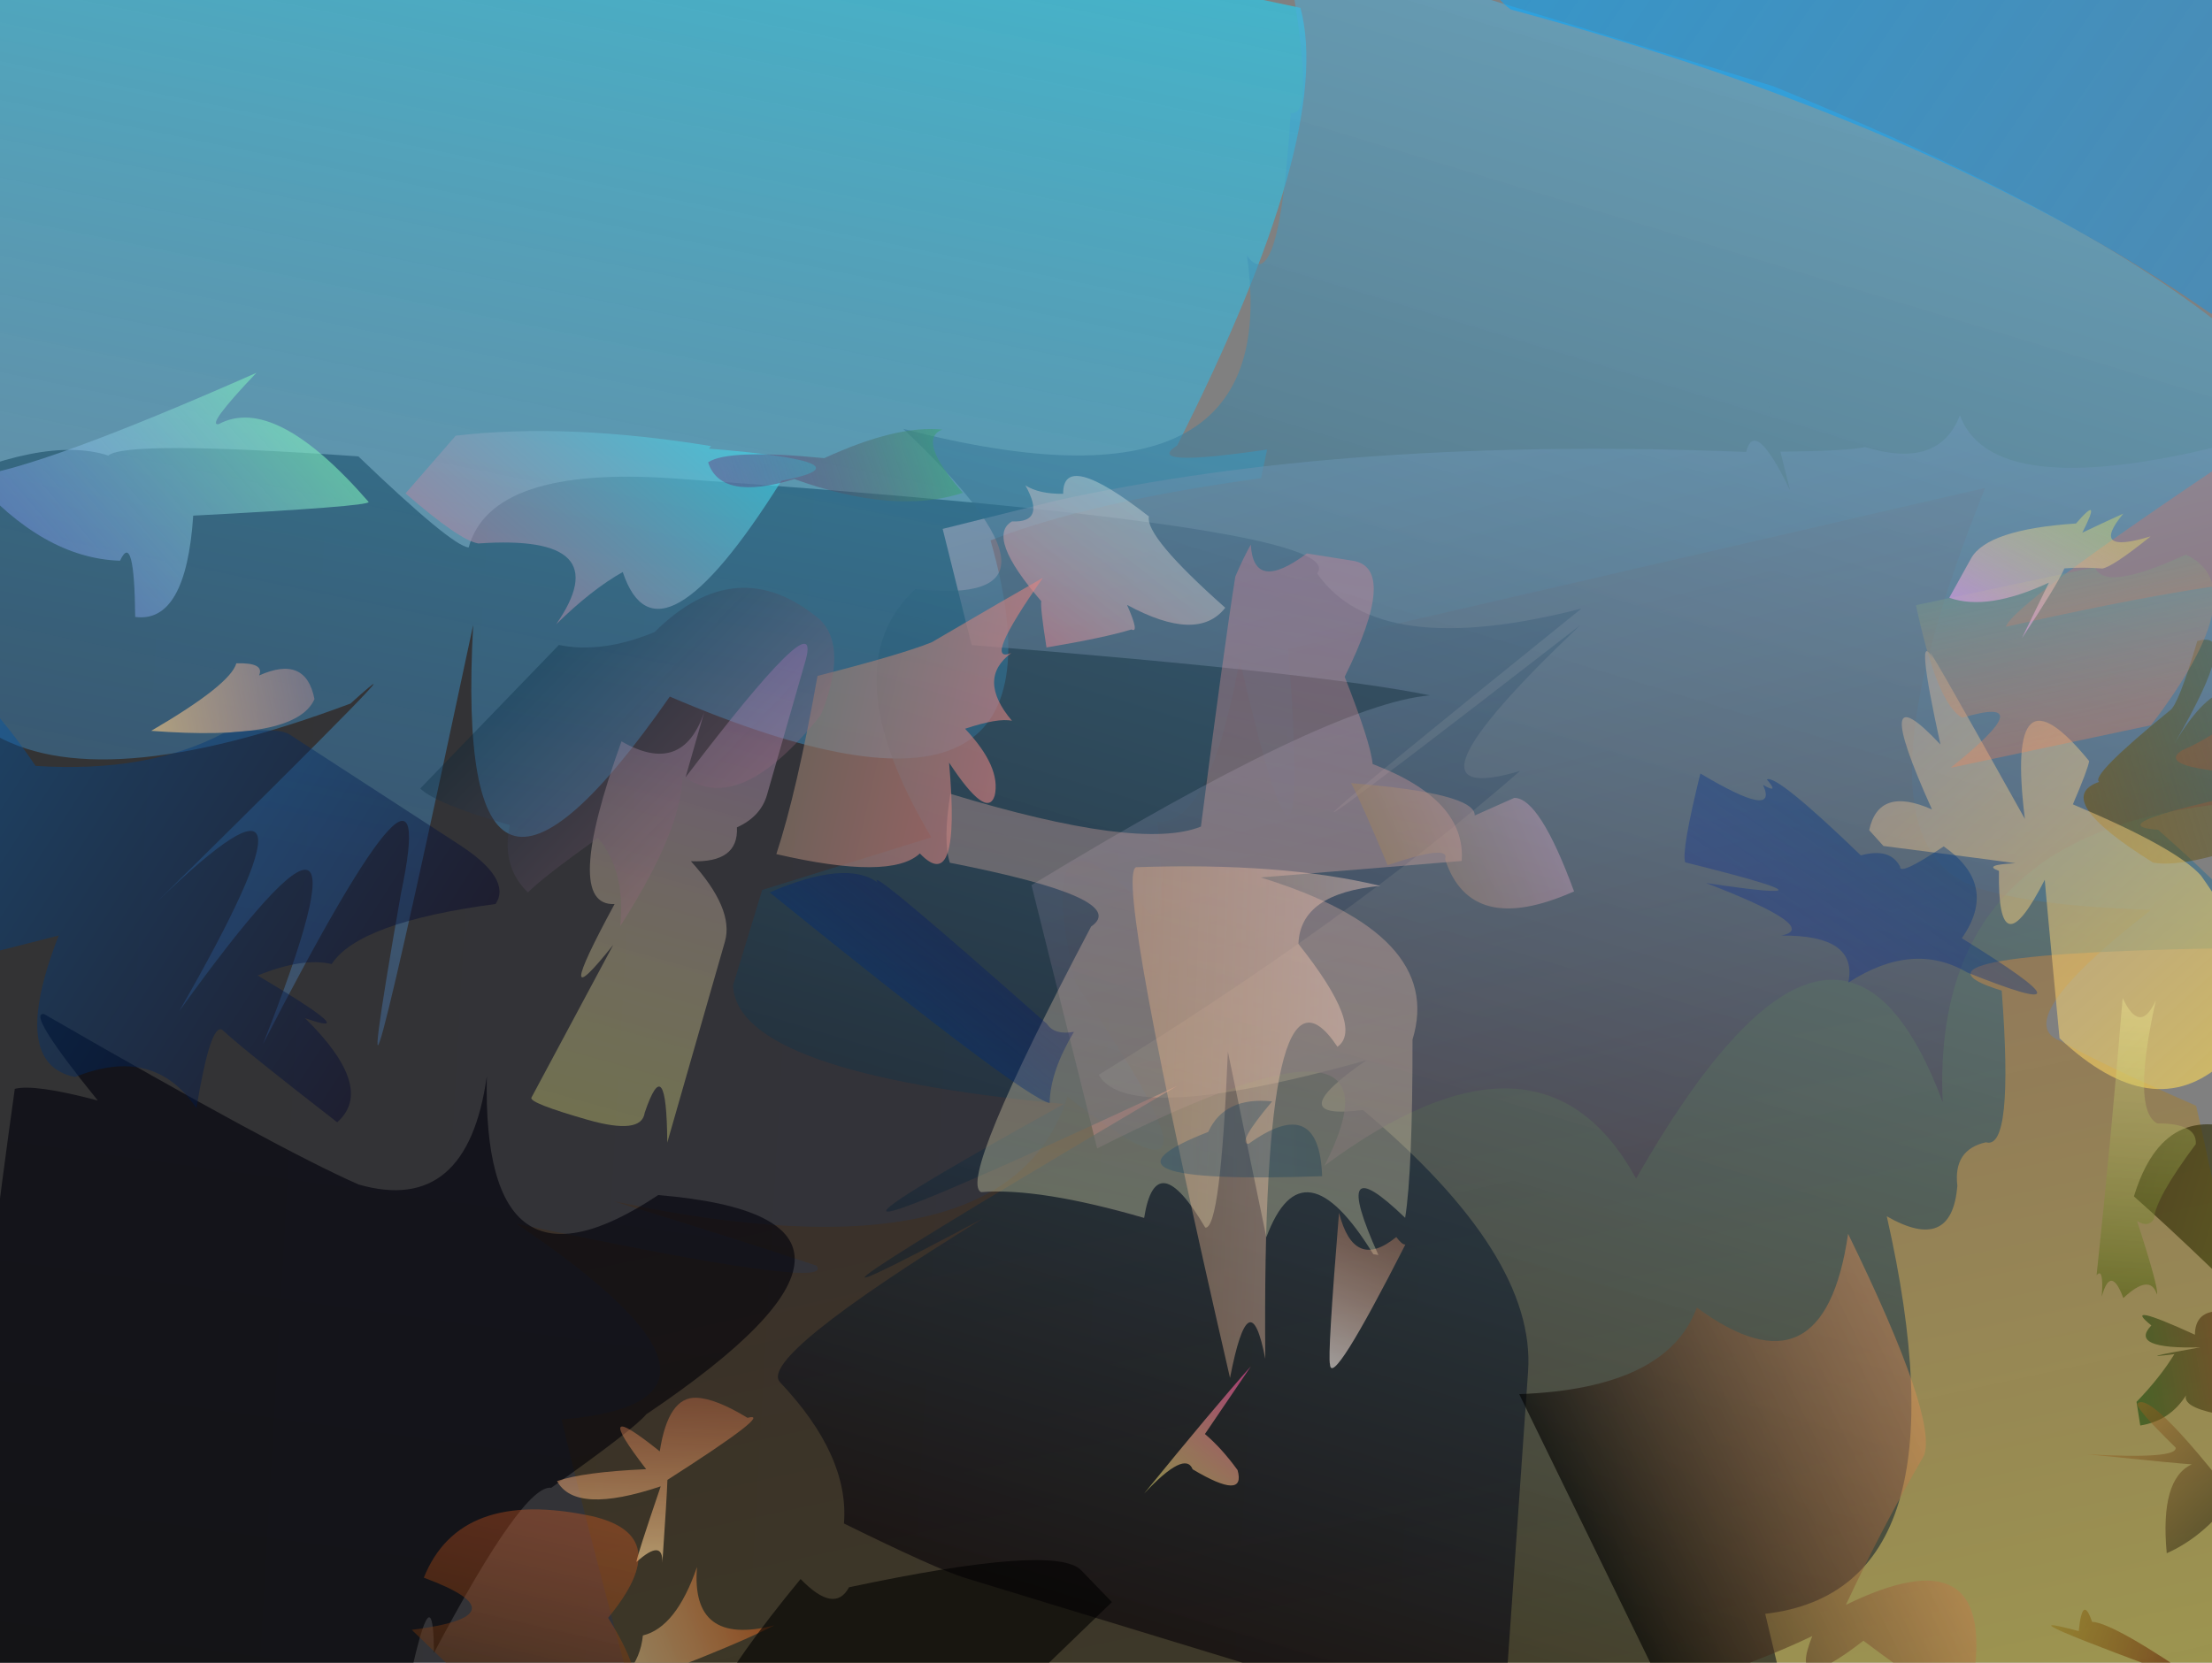 <svg xmlns='http://www.w3.org/2000/svg' width='1330px' height='1000px' viewBox='0 0 133 100'><rect x="0" y="0" width="133" height="100" fill="#808080" stroke="none"/><title>Generated by SVGDNA at http://svachalek.github.com/svgdna</title><desc>Original image: http://localhost:8000/images/GrandCanyon.jpg</desc><defs><linearGradient id='0'><stop offset='0%' stop-color='#c5c612' stop-opacity='.49'/><stop offset='100%' stop-color='#974e37' stop-opacity='.45'/></linearGradient><linearGradient id='1'><stop offset='0%' stop-color='#000000' stop-opacity='.6'/><stop offset='100%' stop-color='#000011' stop-opacity='.6'/></linearGradient><linearGradient id='2'><stop offset='0%' stop-color='#5874bd' stop-opacity='.3'/><stop offset='100%' stop-color='#1ed5fa' stop-opacity='.6'/></linearGradient><linearGradient id='3'><stop offset='0%' stop-color='#434e00' stop-opacity='.6'/><stop offset='100%' stop-color='#251f00' stop-opacity='.6'/></linearGradient><linearGradient id='4'><stop offset='0%' stop-color='#9ea8bf' stop-opacity='.6'/><stop offset='100%' stop-color='#874451' stop-opacity='.6'/></linearGradient><linearGradient id='5'><stop offset='0%' stop-color='#4eb6e4' stop-opacity='.51'/><stop offset='100%' stop-color='#060006' stop-opacity='.6'/></linearGradient><linearGradient id='6'><stop offset='0%' stop-color='#795100' stop-opacity='.56'/><stop offset='100%' stop-color='#434400' stop-opacity='.3'/></linearGradient><linearGradient id='7'><stop offset='0%' stop-color='#0095ff' stop-opacity='.3'/><stop offset='100%' stop-color='#00a8ff' stop-opacity='.6'/></linearGradient><linearGradient id='8'><stop offset='0%' stop-color='#ffffca' stop-opacity='.3'/><stop offset='100%' stop-color='#fd8699' stop-opacity='.3'/></linearGradient><linearGradient id='9'><stop offset='0%' stop-color='#e28f58' stop-opacity='.44'/><stop offset='100%' stop-color='#000000' stop-opacity='.6'/></linearGradient><linearGradient id='10'><stop offset='0%' stop-color='#ffbb80' stop-opacity='.3'/><stop offset='100%' stop-color='#ffd5c7' stop-opacity='.41'/></linearGradient><linearGradient id='11'><stop offset='0%' stop-color='#a370d8' stop-opacity='.44'/><stop offset='100%' stop-color='#ffff8b' stop-opacity='.3'/></linearGradient><linearGradient id='12'><stop offset='0%' stop-color='#ffcbaa' stop-opacity='.3'/><stop offset='100%' stop-color='#ffdb58' stop-opacity='.6'/></linearGradient><linearGradient id='13'><stop offset='0%' stop-color='#003e00' stop-opacity='.52'/><stop offset='100%' stop-color='#800000' stop-opacity='.47'/></linearGradient><linearGradient id='14'><stop offset='0%' stop-color='#ffffff' stop-opacity='.6'/><stop offset='100%' stop-color='#ffa272' stop-opacity='.3'/></linearGradient><linearGradient id='15'><stop offset='0%' stop-color='#fffff5' stop-opacity='.3'/><stop offset='100%' stop-color='#ff8b94' stop-opacity='.44'/></linearGradient><linearGradient id='16'><stop offset='0%' stop-color='#99806f' stop-opacity='.6'/><stop offset='100%' stop-color='#e08382' stop-opacity='.6'/></linearGradient><linearGradient id='17'><stop offset='0%' stop-color='#24edff' stop-opacity='.6'/><stop offset='100%' stop-color='#a987a3' stop-opacity='.6'/></linearGradient><linearGradient id='18'><stop offset='0%' stop-color='#00000b' stop-opacity='.6'/><stop offset='100%' stop-color='#000000' stop-opacity='.6'/></linearGradient><linearGradient id='19'><stop offset='0%' stop-color='#ffcf85' stop-opacity='.6'/><stop offset='100%' stop-color='#ffaaa5' stop-opacity='.3'/></linearGradient><linearGradient id='20'><stop offset='0%' stop-color='#ff8151' stop-opacity='.3'/><stop offset='100%' stop-color='#7a9988' stop-opacity='.45'/></linearGradient><linearGradient id='21'><stop offset='0%' stop-color='#8da4ff' stop-opacity='.39'/><stop offset='100%' stop-color='#7eeebb' stop-opacity='.6'/></linearGradient><linearGradient id='22'><stop offset='0%' stop-color='#bf5215' stop-opacity='.6'/><stop offset='100%' stop-color='#fff2b8' stop-opacity='.46'/></linearGradient><linearGradient id='23'><stop offset='0%' stop-color='#ff824f' stop-opacity='.3'/><stop offset='100%' stop-color='#ffd999' stop-opacity='.6'/></linearGradient><linearGradient id='24'><stop offset='0%' stop-color='#000026' stop-opacity='.41'/><stop offset='100%' stop-color='#0071d1' stop-opacity='.42'/></linearGradient><linearGradient id='25'><stop offset='0%' stop-color='#9a8c00' stop-opacity='.3'/><stop offset='100%' stop-color='#520000' stop-opacity='.6'/></linearGradient><linearGradient id='26'><stop offset='0%' stop-color='#372000' stop-opacity='.46'/><stop offset='100%' stop-color='#ff6723' stop-opacity='.3'/></linearGradient><linearGradient id='27'><stop offset='0%' stop-color='#71005a' stop-opacity='.3'/><stop offset='100%' stop-color='#39a175' stop-opacity='.58'/></linearGradient><linearGradient id='28'><stop offset='0%' stop-color='#a36521' stop-opacity='.44'/><stop offset='100%' stop-color='#000000' stop-opacity='.44'/></linearGradient><linearGradient id='29'><stop offset='0%' stop-color='#000000' stop-opacity='.6'/><stop offset='100%' stop-color='#000000' stop-opacity='.6'/></linearGradient><linearGradient id='30'><stop offset='0%' stop-color='#ffff79' stop-opacity='.48'/><stop offset='100%' stop-color='#ff48a6' stop-opacity='.6'/></linearGradient><linearGradient id='31'><stop offset='0%' stop-color='#3e5500' stop-opacity='.47'/><stop offset='100%' stop-color='#ffffa0' stop-opacity='.3'/></linearGradient><linearGradient id='32'><stop offset='0%' stop-color='#003679' stop-opacity='.41'/><stop offset='100%' stop-color='#002395' stop-opacity='.3'/></linearGradient><linearGradient id='33'><stop offset='0%' stop-color='#002c77' stop-opacity='.39'/><stop offset='100%' stop-color='#001368' stop-opacity='.3'/></linearGradient><linearGradient id='34'><stop offset='0%' stop-color='#d3a5c1' stop-opacity='.42'/><stop offset='100%' stop-color='#a0845a' stop-opacity='.44'/></linearGradient><linearGradient id='35'><stop offset='0%' stop-color='#ffff4c' stop-opacity='.3'/><stop offset='100%' stop-color='#e49feb' stop-opacity='.6'/></linearGradient><linearGradient id='36'><stop offset='0%' stop-color='#9e6b81' stop-opacity='.31'/><stop offset='100%' stop-color='#00233a' stop-opacity='.3'/></linearGradient><linearGradient id='37'><stop offset='0%' stop-color='#115289' stop-opacity='.3'/><stop offset='100%' stop-color='#00304e' stop-opacity='.3'/></linearGradient><clipPath id='clip'><path d='M-1,-1L134,-1L134,101L-1,101Z'/></clipPath></defs><g clip-path='url(#clip)'><path transform='translate(85,85) rotate(2057) scale(.93,1)' fill='url(#0)' d='M50,0Q29,0 50,3Q50,20 50,46Q30,33 25,40Q23,43 21,50Q16,40 14,43Q12,45 8,50Q-11,50 -44,47Q-50,0 -23,-49Q4,-50 12,-50Q10,-37 25,-50Q16,-32 18,-33Q20,-36 25,-44Q14,-22 25,-16Q13,-7 32,-14Q45,-14 36,-9Q33,-8 41,-7Q40,-4 50,0'/><path transform='translate(42,79) rotate(2524) scale(1,1)' fill='url(#1)' d='M50,0Q50,23 50,24Q6,24 -48,39Q-50,0 -50,-46Q-43,-50 -39,-49Q-38,-50 -24,-50Q-18,-45 -17,-45Q-16,-50 -5,-50Q36,-50 34,-47Q38,-42 50,-46Q22,-20 50,-45Q39,-33 47,-36Q37,-26 23,-16Q25,-13 39,-18Q34,-14 39,-15Q50,-7 50,0'/><path transform='translate(29,35) rotate(282) scale(.88,.89)' fill='url(#2)' d='M50,0Q50,23 50,46Q42,50 19,44Q17,42 20,50Q19,50 18,50Q14,39 10,33Q-11,44 -5,14Q-29,4 -3,0Q-50,0 -22,-1Q-8,-1 -34,-8Q-10,-4 -33,-14Q-11,-7 -26,-17Q-3,-2 -10,-7Q-30,-38 2,-39Q15,-35 50,-45Q50,-32 50,0'/><path transform='translate(135,74) rotate(-523) scale(.14,.14)' fill='url(#3)' d='M50,0Q50,45 9,40Q-50,0 -43,-47Q17,-15 50,0'/><path transform='translate(111,43) rotate(-8924) scale(.48,1)' fill='url(#4)' d='M50,0Q13,2 50,19Q26,22 39,37Q20,29 30,50Q21,50 -4,50Q-17,30 -15,24Q-21,30 -35,50Q-47,50 -50,50Q-50,44 -50,43Q-49,25 -35,2Q-39,1 -29,0Q-50,0 -34,0Q-32,-4 -32,-5Q-27,-9 -33,-11Q-14,-12 -26,-50Q24,-27 27,-30Q9,-4 50,0'/><path transform='translate(92,53) rotate(-253) scale(1,.88)' fill='url(#5)' d='M50,0Q29,0 50,0Q50,6 50,23Q50,25 49,32Q45,33 42,39Q41,41 29,29Q44,46 18,19Q41,48 21,26Q25,48 20,50Q20,50 14,50Q14,50 8,40Q0,50 -6,46Q-8,34 -15,50Q-16,23 -31,31Q-29,28 -40,31Q-40,29 -50,35Q-50,14 -50,0Q-48,-25 -43,-37Q-48,-44 -39,-38Q-47,-46 -50,-50Q-25,-26 -23,-26Q-35,-50 -30,-48Q-22,-44 -19,-40Q-17,-38 -20,-50Q-13,-35 -14,-40Q-10,-50 -9,-49Q-2,-24 -2,-33Q7,-37 7,-35Q8,-33 10,-34Q14,-35 13,-30Q33,-43 38,-30Q44,-34 47,-36Q45,-10 50,0'/><path transform='translate(130,46) rotate(703) scale(.14,.13)' fill='url(#6)' d='M50,0Q50,50 44,46Q-2,50 -16,42Q-50,0 -28,-1Q-31,-5 10,-23Q14,-24 30,-50Q50,-50 8,-8Q45,-44 50,0'/><path transform='translate(126,8) rotate(2374) scale(.9,.27)' fill='url(#7)' d='M50,0Q20,50 -25,39Q-50,0 -13,-19Q9,-18 37,-50Q42,-50 50,0'/><path transform='translate(72,53) rotate(13239) scale(.41,.31)' fill='url(#8)' d='M50,0Q43,2 50,11Q50,11 50,20Q50,29 33,22Q24,29 21,30Q18,49 9,50Q9,50 2,12Q-2,49 -18,46Q-37,50 -44,50Q-35,33 -50,46Q-50,45 -50,45Q-35,28 -50,24Q-50,24 -24,11Q-50,15 -50,12Q-39,0 -50,0Q-48,-21 -50,-32Q-49,-37 -9,-19Q-4,-12 -3,-48Q0,-50 7,-50Q3,-12 8,-1Q34,-2 45,-2Q48,-1 50,0'/><path transform='translate(110,97) rotate(-566) scale(.22,.4)' fill='url(#9)' d='M50,0Q50,32 50,50Q13,41 -4,50Q-24,29 -50,50Q-50,19 -42,15Q-23,8 -5,0Q-50,0 -28,-18Q-30,-33 -5,-6Q21,-9 7,-2Q22,-2 50,0'/><path transform='translate(75,53) rotate(-1798) scale(.16,.61)' fill='url(#10)' d='M50,0Q20,1 20,6Q46,14 36,16Q6,5 13,47Q6,39 0,49Q-50,0 -42,-1Q13,-2 50,0'/><path transform='translate(40,51) rotate(826) scale(.34,.1)' fill='url(#11)' d='M50,0Q50,36 49,36Q19,14 19,14Q36,38 12,20Q15,50 -16,43Q-13,2 -25,0Q-50,0 -13,0Q-50,-49 -39,-50Q-21,-50 -14,-50Q-10,-50 -7,-38Q-1,-45 1,-17Q7,-50 13,-50Q36,-50 50,-50Q34,-34 46,-32Q50,-34 50,0'/><path transform='translate(123,52) rotate(1488) scale(.32,.13)' fill='url(#12)' d='M50,0Q50,44 26,49Q3,7 2,5Q9,50 -5,18Q-8,22 -4,10Q-6,14 -23,50Q-26,50 -27,50Q-32,33 -22,22Q-50,0 -30,-1Q-50,-29 -43,-25Q-50,-30 -9,-7Q-34,-50 -9,-47Q-8,-44 -5,-28Q14,-50 21,-50Q50,-42 50,0'/><path transform='translate(133,81) rotate(351) scale(.1,.08)' fill='url(#13)' d='M50,0Q36,50 -4,50Q-23,41 -20,33Q-32,50 -50,50Q-50,50 -50,32Q-34,17 -23,1Q-50,0 -7,-1Q-50,-8 -34,-23Q-50,-45 -9,-11Q-7,-26 4,-26Q18,-22 50,0'/><path transform='translate(82,79) rotate(-1507) scale(.1,.17)' fill='url(#14)' d='M50,0Q47,3 48,4Q-50,0 -36,-4Q-32,-6 50,-22Q21,-9 50,0'/><path transform='translate(66,35) rotate(-1672) scale(.1,.14)' fill='url(#15)' d='M50,0Q33,13 30,14Q20,50 3,45Q-9,33 -19,50Q-20,43 -29,35Q-50,47 -50,0Q-39,-4 -35,-50Q-8,-50 0,-16Q9,-28 10,-24Q24,-17 50,0'/><path transform='translate(55,42) rotate(13) scale(.12,.22)' fill='url(#16)' d='M50,0Q43,0 28,5Q50,13 50,21Q49,28 24,15Q45,50 20,41Q9,50 -50,50Q-47,32 -50,0Q-11,-11 2,-16Q35,-33 49,-40Q29,-13 42,-18Q28,-9 50,0'/><path transform='translate(40,30) rotate(-949) scale(.2,.24)' fill='url(#17)' d='M50,0Q17,3 47,28Q50,32 50,50Q40,50 27,50Q2,31 -21,0Q-50,0 -20,0Q-50,-34 -27,-19Q42,-28 25,-4Q35,-1 50,0'/><path transform='translate(26,88) rotate(98) scale(.47,.56)' fill='url(#18)' d='M50,0Q50,50 32,47Q10,50 -40,50Q-41,48 -40,41Q-50,50 -50,48Q-37,21 -34,12Q-32,0 -50,0Q-20,-3 -38,-20Q-40,-50 -10,-22Q-8,-21 1,-13Q1,-10 24,-3Q8,-1 50,0'/><path transform='translate(14,43) rotate(349) scale(.1,.07)' fill='url(#19)' d='M50,0Q34,33 -50,0Q2,-26 8,-43Q25,-39 20,-29Q50,-39 50,0'/><path transform='translate(127,39) rotate(258) scale(.1,.22)' fill='url(#20)' d='M50,0Q34,1 46,25Q18,42 -50,6Q-50,0 -50,-50Q-18,-21 -22,-44Q-11,-50 50,-50Q50,-17 50,0'/><path transform='translate(9,28) rotate(319) scale(.17,.21)' fill='url(#21)' d='M50,0Q24,2 28,4Q50,8 50,49Q49,50 0,19Q-27,41 -39,30Q-19,11 -30,15Q-50,0 -50,-31Q-30,-20 50,0'/><path transform='translate(41,100) rotate(158) scale(.12,.1)' fill='url(#22)' d='M50,0Q23,1 13,24Q-4,21 -25,50Q-7,7 -50,0Q-23,-3 50,0'/><path transform='translate(40,89) rotate(92) scale(.1,.13)' fill='url(#23)' d='M50,0Q35,0 50,12Q47,12 4,2Q23,41 3,50Q-3,38 -6,9Q-50,37 -17,3Q-50,0 -50,-13Q-50,-22 -39,-37Q-44,-50 0,-1Q11,-1 50,0'/><path transform='translate(5,54) rotate(213) scale(.42,.3)' fill='url(#24)' d='M50,0Q50,37 16,17Q2,28 -4,43Q-10,50 -12,50Q-15,50 -41,50Q-50,50 -50,44Q-35,26 -35,16Q-31,14 -27,6Q-45,7 -36,4Q-50,0 -48,-10Q-31,-8 -27,-7Q-25,-7 -30,-23Q-20,-17 -13,-31Q-4,-36 0,-9Q23,-44 22,-41Q39,-39 50,0'/><path transform='translate(126,99) rotate(20) scale(.14,.1)' fill='url(#25)' d='M50,0Q-50,0 -9,-5Q-13,-27 -5,-13Q4,-17 50,0'/><path transform='translate(34,98) rotate(-437) scale(.14,.18)' fill='url(#26)' d='M50,0Q50,29 9,13Q-38,50 -50,0Q-50,-5 -15,-50Q2,-14 8,-50Q49,-45 50,0'/><path transform='translate(50,28) rotate(342) scale(.14,.08)' fill='url(#27)' d='M50,0Q38,1 50,50Q19,50 -17,1Q-50,0 -50,-31Q-40,-36 -2,-7Q32,-14 50,0'/><path transform='translate(132,88) rotate(1126) scale(.1,.1)' fill='url(#28)' d='M50,0Q23,0 31,1Q35,28 27,50Q-8,22 -1,2Q-4,5 -49,43Q-9,6 -15,2Q-50,3 -50,0Q-50,-12 50,0'/><path transform='translate(53,100) rotate(226) scale(.14,.25)' fill='url(#29)' d='M50,0Q29,0 33,7Q-15,50 -31,50Q-50,50 -50,50Q-50,0 -50,-4Q12,-38 20,-50Q40,-49 50,0'/><path transform='translate(72,86) rotate(-2570) scale(.1,.1)' fill='url(#30)' d='M50,0Q50,0 1,5Q1,18 -3,34Q-14,50 -20,13Q-14,2 -50,0Q16,-1 50,0'/><path transform='translate(127,69) rotate(274) scale(.18,.1)' fill='url(#31)' d='M50,0Q38,12 50,20Q13,10 9,26Q10,50 3,50Q-16,28 -23,28Q-26,25 -24,18Q-46,34 -48,33Q-41,28 -50,13Q-39,4 -50,0Q-40,0 -43,-4Q3,-1 50,0'/><path transform='translate(114,55) rotate(125) scale(.1,.29)' fill='url(#32)' d='M50,0Q23,4 50,17Q32,11 50,36Q8,7 47,42Q43,44 -2,50Q-6,31 -18,38Q-19,34 -22,38Q-28,37 -17,13Q-31,9 -25,5Q-20,4 -50,0Q-50,-14 -11,-14Q-17,-50 4,-19Q7,-6 50,0'/><path transform='translate(63,64) rotate(309) scale(.05,.39)' fill='url(#33)' d='M50,0Q-5,1 -35,4Q-50,0 -50,-50Q39,-44 41,-38Q50,-42 37,-4Q32,-2 50,0'/><path transform='translate(88,50) rotate(156) scale(.1,.12)' fill='url(#34)' d='M50,0Q49,33 50,45Q-16,15 -10,5Q-11,5 -36,5Q-50,0 -46,-50Q22,-50 17,-9Q10,-3 50,0'/><path transform='translate(124,34) rotate(119) scale(.1,.1)' fill='url(#35)' d='M50,0Q50,0 13,2Q46,26 50,50Q40,50 23,50Q3,50 -26,5Q-50,0 -23,-1Q-37,-11 -45,-17Q-13,-11 -41,-38Q-14,-27 -10,-22Q-5,-11 1,-2Q12,-3 50,0'/><path transform='translate(39,44) rotate(224) scale(.15,.24)' fill='url(#36)' d='M50,0Q35,6 26,19Q25,48 -18,50Q-34,50 -45,33Q-50,0 -22,-2Q-37,-12 -46,-40Q-32,-29 -15,-28Q-10,-45 -10,-50Q5,-50 14,-41Q41,-50 50,-50Q50,-23 50,0'/><path transform='translate(72,71) rotate(358) scale(.15,.1)' fill='url(#37)' d='M50,0Q-50,0 5,-29Q12,-50 31,-46Q16,-21 21,-21Q50,-50 50,0'/></g></svg>